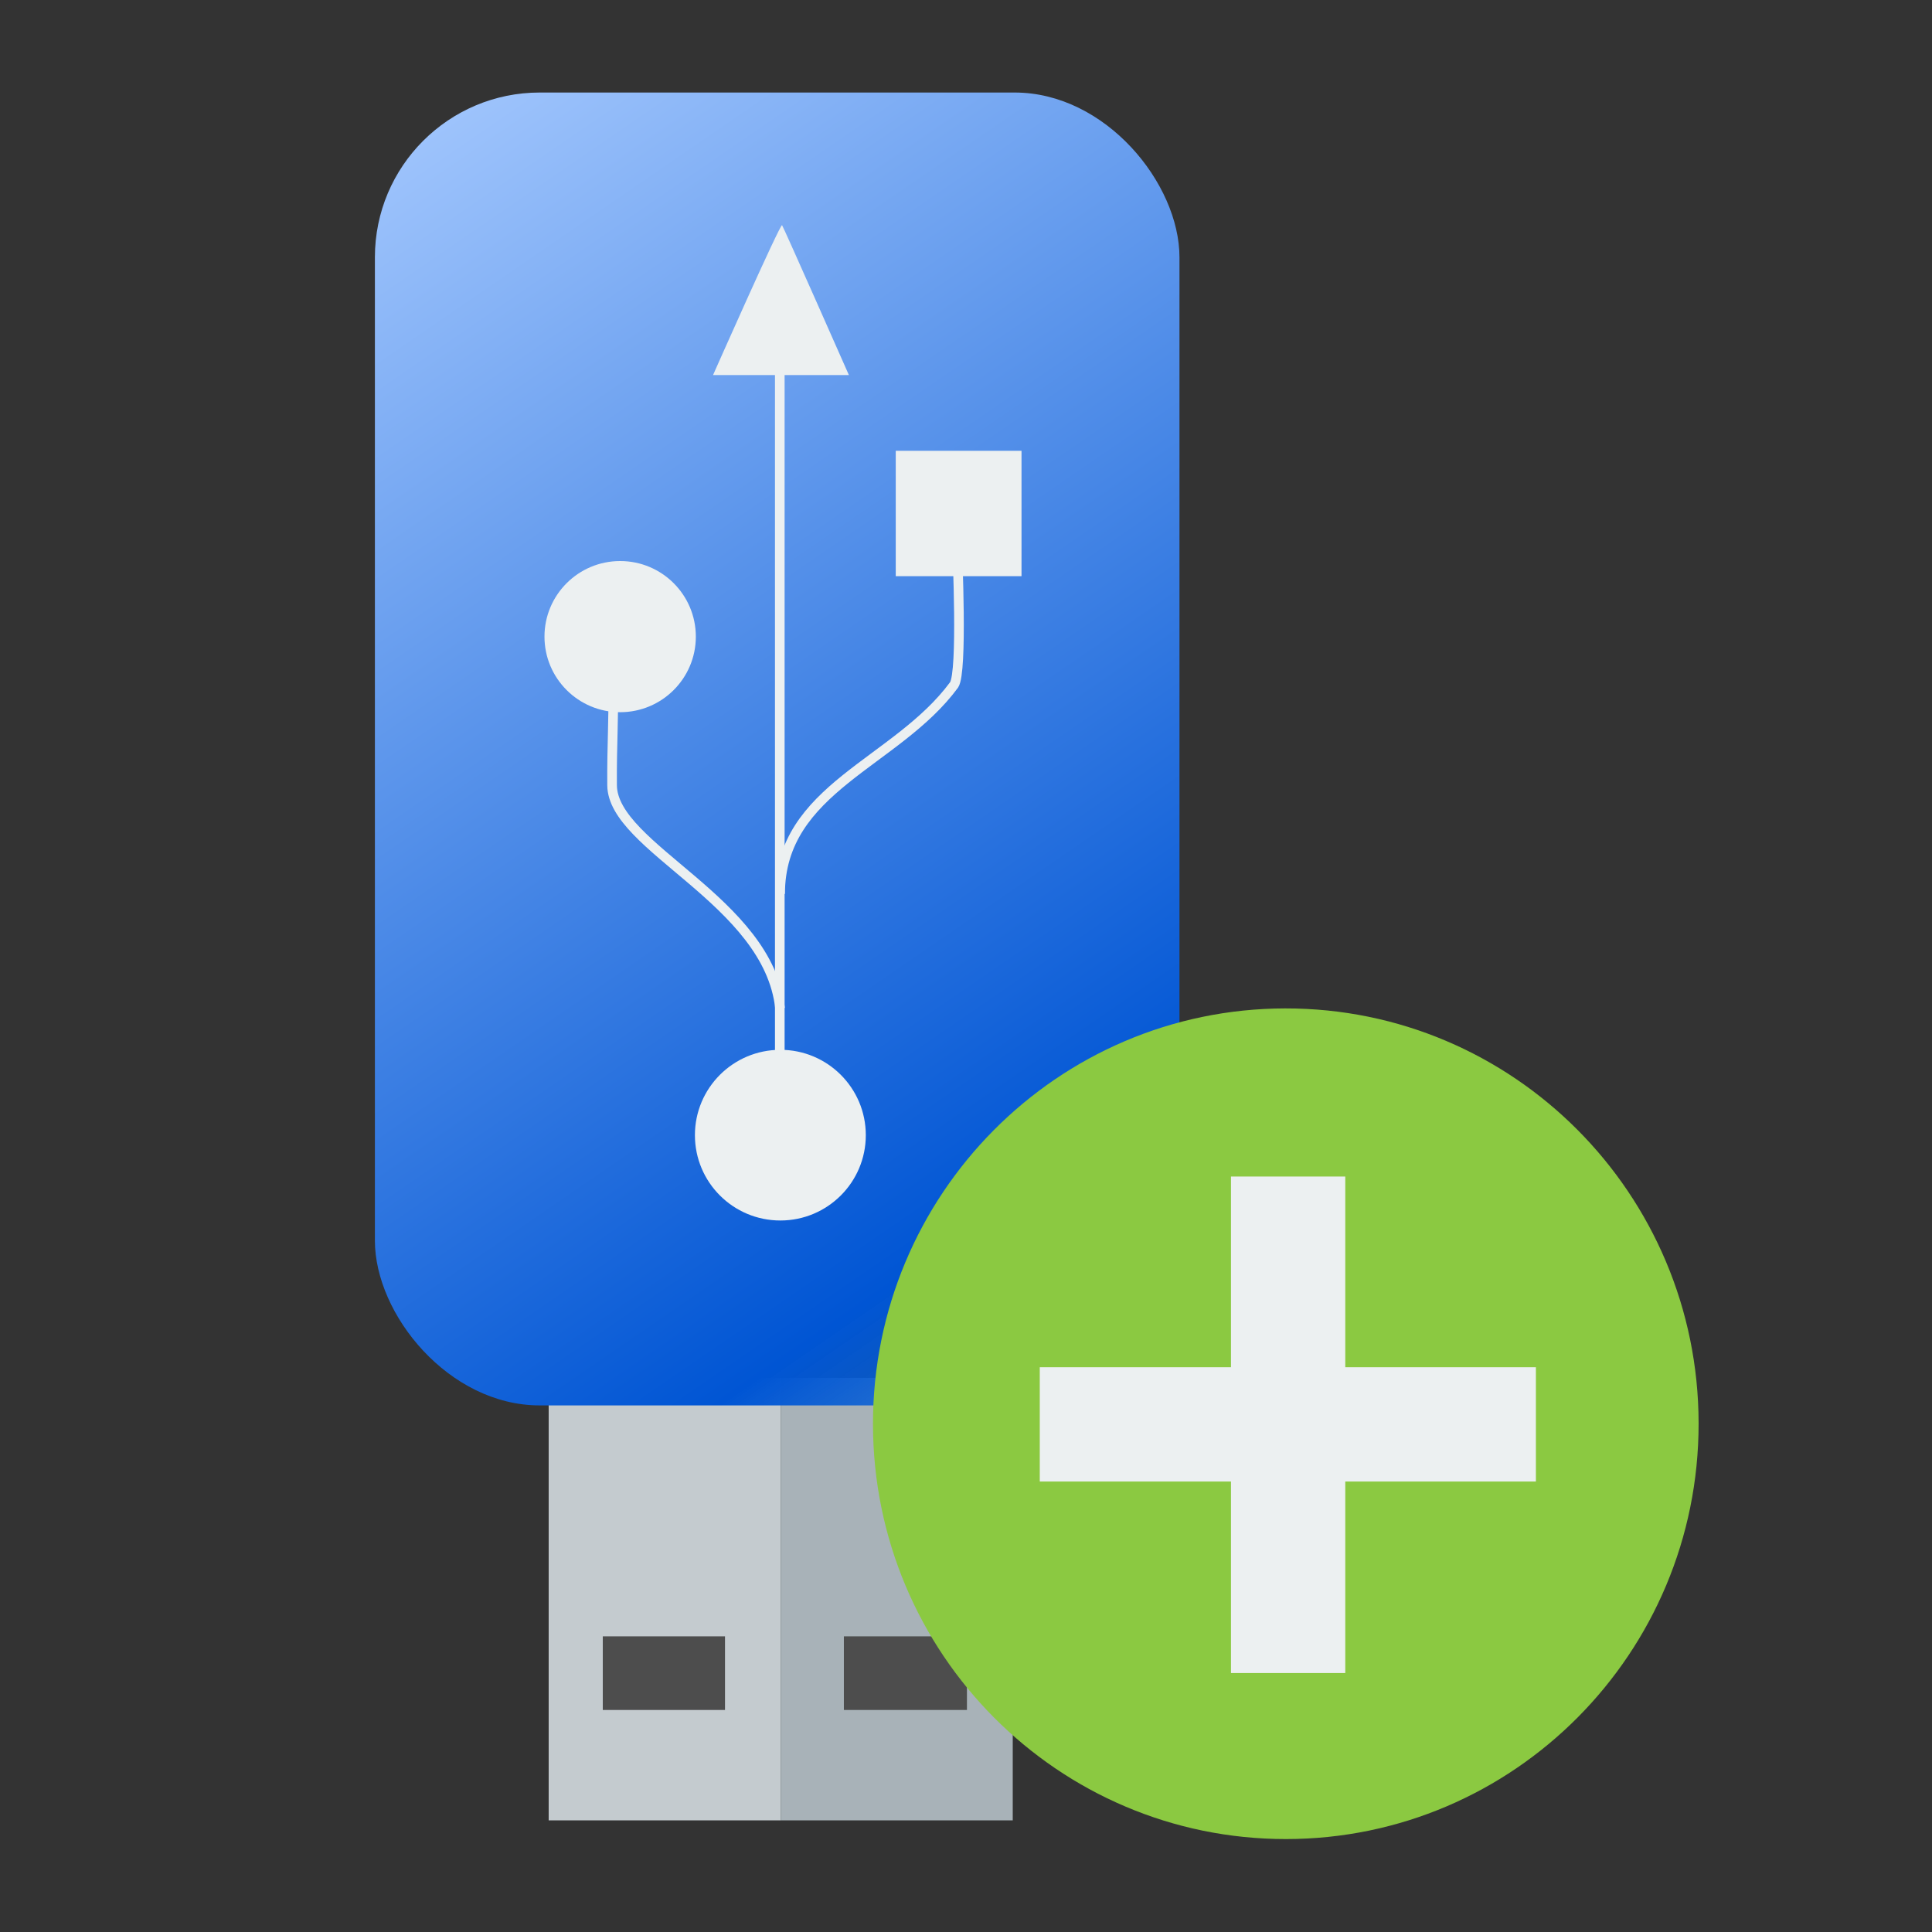 <?xml version="1.0" encoding="UTF-8" standalone="no"?>
<!-- Created using Karbon, part of Calligra: http://www.calligra.org/karbon -->

<svg
   xmlns:dc="http://purl.org/dc/elements/1.1/"
   xmlns:cc="http://creativecommons.org/ns#"
   xmlns:rdf="http://www.w3.org/1999/02/22-rdf-syntax-ns#"
   xmlns:svg="http://www.w3.org/2000/svg"
   xmlns="http://www.w3.org/2000/svg"
   xmlns:xlink="http://www.w3.org/1999/xlink"
   xmlns:sodipodi="http://sodipodi.sourceforge.net/DTD/sodipodi-0.dtd"
   xmlns:inkscape="http://www.inkscape.org/namespaces/inkscape"
   width="128"
   height="128"
   id="svg2"
   version="1.1"
   inkscape:version="0.91 r"
   sodipodi:docname="usb-creator-kde.svg">
  <rect width="100%" height="100%" fill="#333333" stroke="none"/>
  <sodipodi:namedview
     pagecolor="#ffffff"
     bordercolor="#666666"
     borderopacity="1"
     objecttolerance="10"
     gridtolerance="10"
     guidetolerance="10"
     inkscape:pageopacity="0"
     inkscape:pageshadow="2"
     inkscape:window-width="1218"
     inkscape:window-height="651"
     id="namedview22"
     showgrid="false"
     inkscape:zoom="2.4583333"
     inkscape:cx="-13.886624"
     inkscape:cy="62.670922"
     inkscape:window-x="15"
     inkscape:window-y="39"
     inkscape:window-maximized="0"
     inkscape:current-layer="svg2" />
  <defs
     id="defs4">
    <linearGradient
       inkscape:collect="always"
       id="linearGradient3363">
      <stop
         style="stop-color:#3498db;stop-opacity:1;"
         offset="0"
         id="stop3365" />
      <stop
         id="stop3375"
         offset="0.122"
         style="stop-color:#aaccff;stop-opacity:1" />
      <stop
         style="stop-color:#0055d4;stop-opacity:1"
         offset="0.703"
         id="stop3373" />
      <stop
         style="stop-color:#3498db;stop-opacity:0;"
         offset="1"
         id="stop3367" />
    </linearGradient>
    <linearGradient
       inkscape:collect="always"
       xlink:href="#linearGradient3363"
       id="linearGradient3369"
       x1="11.39"
       y1="-9.492"
       x2="96"
       y2="113.763"
       gradientUnits="userSpaceOnUse" />
  </defs>
  <rect
     style="fill:#c4cbcf;fill-rule:evenodd;stroke:#003bc3;stroke-width:0;stroke-linecap:square;stroke-linejoin:miter;stroke-miterlimit:2"
     y="91.286"
     x="36.351"
     height="29.318"
     width="15.373"
     stroke-miterlimit="2"
     id="shape0" />
  <rect
     style="fill:#a8b2b8;fill-rule:evenodd;stroke:#003bc3;stroke-width:0;stroke-linecap:square;stroke-linejoin:miter;stroke-miterlimit:2"
     y="91.286"
     x="51.724"
     height="29.318"
     width="15.373"
     stroke-miterlimit="2"
     id="shape1" />
  <rect
     style="fill:url(#linearGradient3369);fill-rule:evenodd;stroke:#003bc3;stroke-width:0;stroke-linecap:square;stroke-linejoin:miter;stroke-miterlimit:2;fill-opacity:1"
     y="6.13"
     x="24.838"
     ry="10.916"
     rx="10.922"
     height="86.982"
     width="53.305"
     stroke-miterlimit="2"
     id="shape2" />
  <rect
     style="fill:#4d4d4d;fill-rule:evenodd;stroke:#003bc3;stroke-width:0;stroke-linecap:square;stroke-linejoin:miter;stroke-miterlimit:2"
     y="108.412"
     x="39.936"
     height="4.878"
     width="8.097"
     stroke-miterlimit="2"
     id="shape3" />
  <rect
     style="fill:#4d4d4d;fill-rule:evenodd;stroke:#003bc3;stroke-width:0;stroke-linecap:square;stroke-linejoin:miter;stroke-miterlimit:2"
     y="108.412"
     x="55.909"
     height="4.878"
     width="8.153"
     stroke-miterlimit="2"
     id="shape4" />
  <rect
     style="fill:#ecf0f1;stroke:#2c3e50;stroke-width:0;stroke-linecap:butt;stroke-linejoin:miter;stroke-miterlimit:2"
     y="59.346"
     x="-38.173"
     height="8.332"
     width="8.307"
     stroke-miterlimit="2"
     transform="matrix(0,-1,1,0,0,0)"
     id="rect1933" />
  <path
     style="fill:#ecf0f1;stroke:#2c3e50;stroke-width:0;stroke-linecap:butt;stroke-linejoin:miter;stroke-miterlimit:2"
     inkscape:connector-curvature="0"
     d="m 51.701,69.553 c 3.126,-6.34e-4 5.661,2.531 5.661,5.654 0,3.123 -2.535,5.654 -5.661,5.654 -3.127,6.29e-4 -5.661,-2.531 -5.661,-5.654 0,-3.123 2.535,-5.654 5.661,-5.654 z"
     stroke-miterlimit="2"
     id="path2830" />
  <path
     style="fill:#ecf0f1;stroke:#2c3e50;stroke-width:0;stroke-linecap:butt;stroke-linejoin:miter;stroke-miterlimit:2"
     inkscape:connector-curvature="0"
     d="m 41.087,37.171 c 2.769,-5.62e-4 5.014,2.241 5.014,5.007 0,2.766 -2.245,5.007 -5.014,5.007 -2.769,5.72e-4 -5.014,-2.241 -5.014,-5.007 0,-2.766 2.245,-5.007 5.014,-5.007 z"
     stroke-miterlimit="2"
     id="path4602" />
  <path
     style="fill:#ecf0f1;fill-rule:evenodd;stroke:#2c3e50;stroke-width:0;stroke-linecap:butt;stroke-linejoin:miter;stroke-miterlimit:2"
     inkscape:connector-curvature="0"
     d="m 47.24,24.85 c 0,0 4.464,-10.081 4.574,-9.929 0.11,0.152 4.428,9.929 4.428,9.929 z"
     stroke-miterlimit="2"
     id="path4608" />
  <path
     style="fill:none;stroke:#ecf0f1;stroke-width:0.638;stroke-linecap:butt;stroke-linejoin:miter;stroke-miterlimit:2.013"
     inkscape:connector-curvature="0"
     d="M 51.681,66.808 C 50.919,59.685 40.58,56.159 40.552,52.023 c -0.019,-2.796 0.11,-4.02 0.086,-7.578"
     stroke-miterlimit="2.013"
     id="path2766" />
  <path
     style="fill:none;stroke:#ecf0f1;stroke-width:0.638;stroke-linecap:butt;stroke-linejoin:miter;stroke-miterlimit:2.013"
     inkscape:connector-curvature="0"
     d="m 51.685,59.226 c 0,-7.012 7.705,-8.663 11.525,-13.85 0.583,-0.879 0.204,-8.805 0.204,-9.312"
     stroke-miterlimit="2.013"
     id="path3653" />
  <path
     style="fill:none;stroke:#ecf0f1;stroke-width:0.638;stroke-linecap:butt;stroke-linejoin:miter;stroke-miterlimit:2.013"
     inkscape:connector-curvature="0"
     d="m 51.663,75.306 0,-52.607"
     stroke-miterlimit="2.013"
     id="path5436" />
  <path
     style="fill:#8bc941;fill-rule:evenodd;stroke:#000000;stroke-width:0;stroke-linecap:square;stroke-linejoin:miter;stroke-miterlimit:2"
     inkscape:connector-curvature="0"
     d="M 112.537,94.274 C 112.509,79.082 100.249,66.788 85.148,66.81 70.048,66.831 57.823,79.16 57.837,94.352 c 0.014,15.192 12.263,27.497 27.363,27.491 C 100.3,121.835 112.537,109.518 112.537,94.326"
     stroke-miterlimit="2"
     id="shape01" />
  <rect
     style="fill:#ecf0f1;fill-rule:evenodd"
     y="68.888"
     x="-98.155"
     height="32.869"
     width="7.573"
     transform="matrix(0,-1,1,0,0,0)"
     id="rect3339" />
  <rect
     style="fill:#ecf0f1;fill-rule:evenodd"
     y="77.948"
     x="81.555"
     height="32.895"
     width="7.573"
     id="rect33391" />
</svg>
